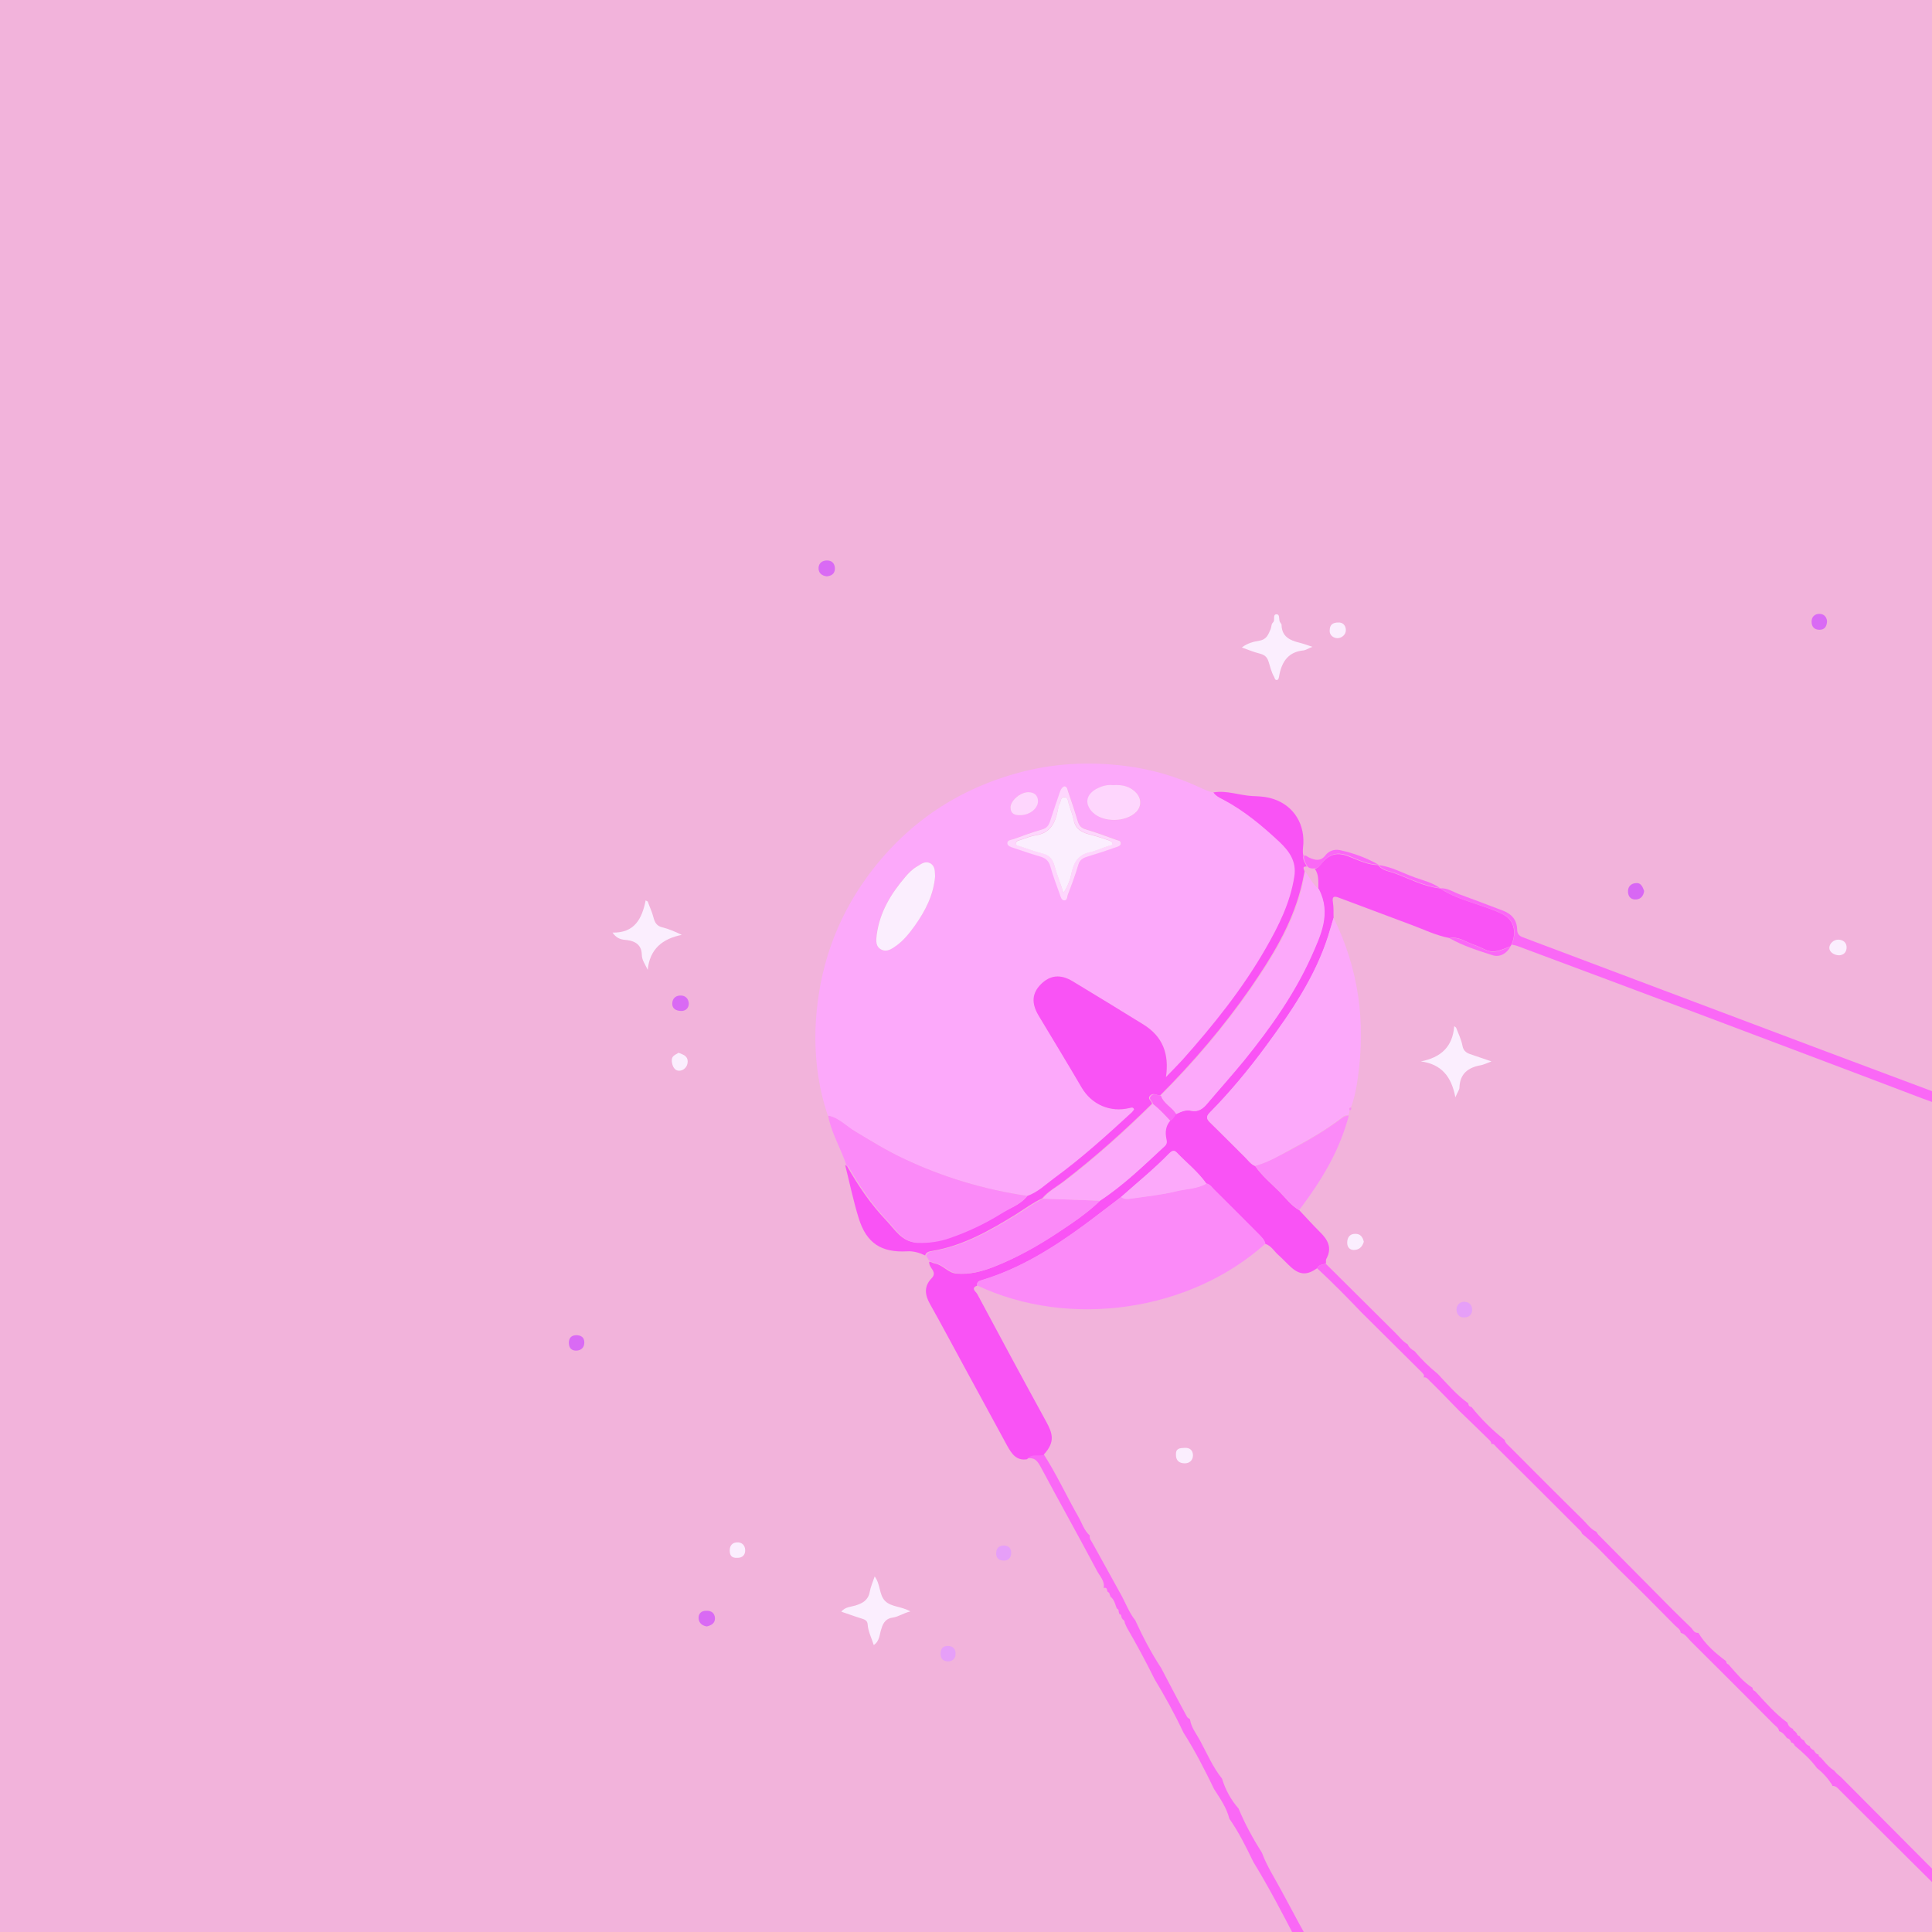 <?xml version="1.0" encoding="utf-8"?>
<!-- Generator: Adobe Illustrator 23.0.5, SVG Export Plug-In . SVG Version: 6.00 Build 0)  -->
<svg version="1.1" id="Food" xmlns="http://www.w3.org/2000/svg" xmlns:xlink="http://www.w3.org/1999/xlink" x="0px" y="0px"
	 viewBox="0 0 850.4 850.4" style="enable-background:new 0 0 850.4 850.4;" xml:space="preserve">
<rect x="0" y="0" width="850.4" height="850.4" fill="#808080" stroke="none"/>
<style type="text/css">
	.st0{fill:#202125;}
	.st1{fill:#F2B3DB;}
	.st2{fill:#FA68F6;}
	.st3{fill:#FCA9FA;}
	.st4{fill:#F953F5;}
	.st5{fill:#FB8AF8;}
	.st6{fill:#FBEEFE;}
	.st7{fill:#D96AF4;}
	.st8{fill:#E69FF8;}
	.st9{fill:#D867F4;}
	.st10{fill:#FED6FD;}
</style>
<path class="st0" d="M2465.8,117.7c3.7,1.2,5.5,4.6,8.2,7c2.6,2.3,4.9,4.9,7.5,7.2c5.3,4.6,9.6,4.7,15.6,0.4
	c9.2,8.5,17.9,17.4,26.5,26.4c-0.8,0.3-1.6,0.4-2.3,0.8c-1.2,0.7-1.5,1.8-0.8,3c0.3,0.5,1,0.9,1.6,0.9c1.5,0,1.8-1.2,1.8-2.4
	c0-0.7,0-1.3,0-2c12.1,12,24.2,23.9,36.3,36c0.8,0.7,1.9,1.6,1,3c0,5.1-3.8,4.5-7,4.8c-5.2-0.2-5.2-0.2-2.9,4.9
	c-0.4,0.3-0.8,0.6-1.2,0.9c-0.4,0.3-0.7,0.6-1.1,0.9c-0.3,0.1-0.6,0.2-0.8,0.4c-1.5-3.7-3.1-7.3-3.2-11.3c0-1-0.3-2.1-1.6-2.2
	c-1.2-0.1-0.8,1.3-1.2,1.8c-4.1,4.9-1.5,8.3,2.6,11.3c0.7,0.5,1.2,1.1,1.2,2c-1.2,0.8-2.5,1.6-3.7,2.4c-1.4-0.2-3-0.8-4,0.9
	c-0.6,1-1.4,1.2-1.8,0.2c-1.4-2.9-3.8-1.7-6-1.9c-1.9-0.2-4.1-0.7-4.1,1.9c0,2.7,2.2,2.9,4.4,2.2c2.2-0.7,3.1,0.5,3.3,2.4
	c-2.1,1.3-4.1,2.8-6.8,1.7c-0.6-0.3-1.8-0.2-1.6,0.3c1.6,5.2-3.6,3.3-5.2,5.1c-3.5,4-4.6,2-4.6-2.1c0.2-1.7,0.6-3.6-1.8-4.1
	c-0.3-1.1-0.5-2.3-1-3.2c-0.7-1.2-1.8-2-3.3-1.7c-0.9,0.2-1.5,0.8-1.5,1.7c-0.2,2.2,1.7,1.4,2.8,1.8c1.1,0.4,2.1,0.9,3.2,1.3
	c0.1,2.8-2.8,2.7-4,4.3c-0.7,0-1.3,0-2,0c-0.3-0.6-0.9-1.2-1.3-0.5c-0.6,1,0.4,1.2,1.2,1.4c0,1,0,1.9,0,2.9
	c-1.1,0.2-2.2,0.5-2.2,1.9c0,0.3,0.6,0.8,0.9,0.8c1.3,0.1,2-0.8,2.4-1.9c1.3,0,3-0.6,3.4,1c0.5,1.7-1.2,2.5-2.5,3.1
	c-3.5,1.6-7.1,3.2-10.7,4.8c-0.8-0.1-1.6-0.2-2.4-0.3l-0.1-0.2c-0.3-0.3-0.6-0.6-0.9-0.9l-0.1,0c0.2-1.7,0.4-3.5,0.7-5.2
	c0.2-1.4-0.5-1.7-1.7-1.4c-1.3-0.2-2.2,0.5-2.8,1.5c-1.8,0.6-4.4-0.9-5.3,1.2c-1.2,2.7,2.7,2.2,3.3,4c0.3,1,0.9,1.7,1.9,2
	c0.3,0.6,1,1.4,0.8,1.7c-0.9,1.9-10.5,6.3-12.7,5.6c-1.4-0.4-3.1-1-3.5,0.5c-1.5,5.4-6.7,5.9-10.3,8.4c-2.5,1.7-4.7,1.8-6.9-1.9
	c-0.1,4.7-1.3,7.7-5.1,8.7c-2.5-0.4-1.9-2.7-2.7-4.2c-0.5-1-0.9-2.5-2.2-2.3c-1.8,0.3-1,2.1-1.2,3.3c-0.6,2.7,3.2,3.3,3,5.9
	c-3.4,3.9-7.2,0.9-11.4,0.3c2.1,3.1,2.5,5.9,0.1,8.1c-2.4,2.2-4.3,5-7.5,6.4c-0.6-1.8-1.9-3.3-1.6-5.5c0.3-2.6-1-4.2-4.2-4.1
	c-7,0.3-11.9,6-18.6,6.9c-0.8,0.1-2.2,2.9-0.9,4.3c1.5,1.6,2.9,0.3,4-1.1c0.7-0.9,0.7-2.7,3-2.3c-1.2,3.5,3.9,4.9,3.3,6.5
	c-2.2,5.7,2.2,3.1,4,3.7c-0.7,5.4-5.6,7.4-8.9,10.7c-0.6-0.5-1.1-1.2-1.8-1.6c-1.6-0.9-3.2-3.2-5-1c-1.3,1.6-4.7,3.1-1.9,6.3
	c0.7,0.8,0.5,2.5,0.8,3.8c-1.6,2.5-4.1,4.1-6.2,6.1c-0.3,0.3-0.6,0.5-0.9,0.8c-4,3.2-8,6.4-11.9,9.7c-2.3,2-5.6,3-6.8,6.2
	c-5.5-10-11.1-20-16.6-30c-0.8-1.5-2.3-2.9-1.9-5c0.8-0.1,1.6-0.1,2.4-0.2c1.5-0.3,2.8-1,3-2.7c0.1-1.4-1-2-2.2-2c-1.9,0-3,1-3.1,3
	c0,0.6-0.1,1.3-0.1,1.9c-3.5-3-4.7-7.4-6.9-11.2c-7.2-12.5-13.3-25.6-21-37.7c7.3-7.8,5.6-12.8,1.4-20.5
	c-14-25.4-27.7-50.9-41.4-76.4c-0.6-1.2-4.1-3.4,0-4.9C2347.7,169.1,2420.3,158.6,2465.8,117.7z M2500,221.6
	c1.9-0.5,4.8,1.3,5.5-1.5c0.6-2.3-2.1-2.8-3.7-3C2497,216.8,2500.6,220.1,2500,221.6c-3.6,0.5-2.2,2.9-1.7,4.8
	c0.4,1.4,1.8,1.5,2.7,0.7c1.8-1.5,0.4-2.8-0.6-4.1C2500.2,222.6,2500.2,222.1,2500,221.6z M2460.2,243.5c0.2,1.3-0.5,3.1,1.1,3.6
	c2,0.6,2.2-1.5,2.7-2.8c0.4-1,0.3-2.7,2-1.9c1.2,0.6,1.2,1.9,0.5,3.1c-0.2,0.4-0.5,0.8-0.8,1.3c-0.5,0.9-0.3,1.8,0.5,2.2
	c1.3,0.6,1.4-0.6,1.9-1.5c2.9-5.5-1.9-9-3.4-13.4c-0.5-1.4-1.8-1.1-3,0.4C2459.5,237.4,2461.3,240.7,2460.2,243.5z M2417,240.7
	c-2.7,0.2-5.1,0.3-5.1,4.2c0.1,3.6,2,5.1,5.1,5.2c3.1,0.1,5.1-2,5.2-4.8C2422.2,242.4,2420.4,240.4,2417,240.7z M2402.9,291
	c2.5-6.1-1-7.4-4.5-9c-1.5-0.7-2.7-1.1-3.3,0.4c-0.8,1.9-3.1,3.2-2.6,5.6c0.3,1.1,1.4,1.5,2.4,0.7
	C2398.1,285.8,2400.7,286.4,2402.9,291z M2497.9,217.4c-0.1-0.3-0.3-1.2-0.8-1.8c-0.4-0.6-1.5-0.6-1.6,0.1c-0.5,2.3-2.5,1.4-3.6,2.1
	c-2.3,1.6-4.5,3.8-4.7,7c-0.1,1,0.1,2.1,1.3,2.4c1.1,0.3,2.2-0.4,2.5-1.2c1-2.8,2.8-4.6,5.6-5.6
	C2497.4,220.1,2497.8,219,2497.9,217.4z M2457.8,246.1c-2.4-1.6-4.2-4.3-5.4-7.4c-0.5-1.2-1.8-2.3-3.2-1.2c-1.4,1-1.5,2.5-0.3,3.8
	c0.7,0.8,2.1,1.3,1.8,2.7c-1.3,5.2,3.7,3,5.5,4.4C2456.8,249,2457.9,248,2457.8,246.1z M2415.1,264.3c-1.1-1.7,0.9-3.6-1.3-4.4
	c-0.5-0.2-1.5,0.1-1.7,0.5c-1.4,2.7,1.2,4.5,1.7,6.8c0.4,1.6,2.1,0.8,3.3-0.1c0.9-0.7,1.9-1.3,2.9-1.7c1.5-0.7,2.1-1.7,1.1-3.1
	c-1-1.4-2.3-2.1-3.8-1C2416.4,261.9,2415.9,263.1,2415.1,264.3z M2518.7,216.7c1.1-0.7,2.1-1.1,2.6-1.8c0.5-0.7-0.1-1.9-0.8-2
	c-3-0.7-3.8-1.7-1.9-4.7c0.7-1.2-1.6-1.7-2.8-0.9c-1.4,1-3.2,2.3-2.6,4.4C2514,214.3,2516.9,214.8,2518.7,216.7z M2383,315.2
	c0-1.2,0.1-1.9,0-2.5c-0.6-2.2-1.2-5.2-4.1-4.5c-2.9,0.7-0.6,2.8-0.1,4.4c0.2,0.6,0,1.3-0.2,1.9c-0.4,2.1,0.2,3.9,2.4,3.9
	C2383.5,318.5,2382.9,316.2,2383,315.2z M2483.3,219c0.2,0,0.4-0.1,0.4-0.1c0.7-2.1,3.3-3.4,2.1-6.4c-1.5-3.8-6-2.5-6.6-2.1
	c-2.8,2,1.5,2,1.7,3.6c0.1,1.1,0.6,2.2,0.9,3.3C2482.1,218,2482.3,218.9,2483.3,219z M2482.6,230.7c-1.4-1.5-2.8-1.3-3.9-0.6
	c-1.4,0.8-3.5,1.2-3.3,3.3c0.2,2.2,2,3.4,3.9,4.1c1.2,0.4,3-0.5,1.9-1.5C2478,233.1,2480.4,231.9,2482.6,230.7z M2397,266.9
	c-0.1-1.5,0.1-3.7-1.8-3.5c-3.3,0.3-1.6,3.8-2.7,5.6c-0.5,0.9,0.1,2.2,1.3,2.1C2396.3,270.9,2396.9,268.9,2397,266.9z M2443.6,232.2
	c-0.6-2.1-1.9-3.7-4.2-4.1c-1.1-0.2-2.1,0.7-1.7,1.7c0.7,1.7,1.3,3.9,3.5,4.3C2442.2,234.4,2443.3,233.7,2443.6,232.2z
	 M2534.2,195.4c0.4,1.3,1.2,2.7,2.8,2.9c2,0.3,2.5-1.4,2.7-2.9c0.2-1.9-1-2.8-2.7-2.7C2535.5,192.8,2534.5,193.6,2534.2,195.4z
	 M2377.1,301c-1.4,0-2.5,0.4-2.4,1.5c0.2,2.2,1.9,2.9,3.8,3c1.2,0.1,3.2,0.4,3.1-1.3C2381.4,301.7,2377.8,303,2377.1,301z
	 M2532,179.1c-0.1-1.3-0.5-2.3-2-2.1c-1.5,0.2-2.8,0.9-2.8,2.7c0,1.4,1.1,1.8,2.4,1.8C2531.1,181.5,2532,180.7,2532,179.1z
	 M2390.8,309c1.3-0.1,3.1,0.8,2.9-1c-0.2-1.7-2-2.5-3.6-2.9c-1.5-0.4-2,0.8-2.1,2.1C2388,309.4,2389.5,309.2,2390.8,309z
	 M2373.5,255.5c1.2-0.2,2.2-0.7,2.1-2.1c-0.2-1.4-1.2-2.3-2.6-2.5c-1.3-0.2-2.4,0.4-2.4,1.8C2370.6,254.3,2371.9,255.1,2373.5,255.5
	z M2528.6,208.5c-0.3-1.1-1.2-1.7-2.5-1.7c-1.5,0-2.7,0.6-2.7,2.2c0,1.3,1.1,1.6,2.1,1.5C2526.9,210.5,2528.2,210.4,2528.6,208.5z
	 M2391.5,301.4c1.6-0.1,2.2-1.2,2.3-2.6c0.1-1.2-0.1-2.5-1.5-2.6c-1.6-0.2-2.1,1.2-2.3,2.6C2389.9,299.9,2390,301,2391.5,301.4z
	 M2491.9,206.6c-0.3-1.7-1.5-1.9-2.9-1.9c-1.1,0.1-2,0.7-1.7,1.9c0.3,1.4,1.2,2.5,2.7,2.4C2491.4,209,2491.9,207.9,2491.9,206.6z
	 M2494.5,188c-0.4-1.2-0.9-2.2-2.3-2.2c-1.5-0.1-2.1,0.9-2.1,2.2c0,1.3,0.4,2.4,2,2C2493.1,189.6,2494.5,189.7,2494.5,188z
	 M2458.2,210.4c2,1.9,3.2,3.6,5.5,2.9c0.7-0.2,1-0.9,0.6-1.6C2463,209.6,2461.1,209.4,2458.2,210.4z M2523.7,188.7
	c-0.7-1.4-2.2-1.4-3.6-1.7c-0.9-0.2-1.9,0.2-1.8,1.1c0.2,1.8,1.8,2.1,3.2,2.4C2522.7,190.7,2523.6,190.3,2523.7,188.7z
	 M2496.6,165.7c0.2-0.9-0.3-1.6-1.2-1.7c-1.4-0.2-2.6,0.2-3,1.7c-0.3,1.2,0.5,1.8,1.6,1.8C2495.3,167.5,2496.2,166.9,2496.6,165.7z
	 M2552.9,197.6c-0.2-1.4-1.1-1.9-2.4-1.7c-1,0.1-1.9,0.6-1.8,1.8c0.1,1.4,1.2,1.8,2.4,1.8C2552.2,199.4,2552.9,198.8,2552.9,197.6z
	 M2493.4,200.2c-0.4-1.2-1.2-2.1-2.5-2c-1.1,0.1-2,0.8-2.1,1.8c-0.3,1.9,1.4,1.4,2.4,1.5C2492.1,201.6,2493.2,201.6,2493.4,200.2z
	 M2454.9,215.8c-1.4,0.3-2,1.2-1.7,2.5c0.2,1,0.8,1.9,2,1.8c1.4-0.2,1.9-1.3,1.8-2.6C2456.8,216.3,2456.1,215.8,2454.9,215.8z
	 M2457.7,231.6c0.2-1.2-0.5-1.8-1.7-1.9c-1.3-0.1-2.3,0.5-2.6,1.8c-0.2,1.2,0.5,1.9,1.7,1.9C2456.4,233.6,2457.3,232.9,2457.7,231.6
	z M2470.7,231.5c0-1.4-0.9-1.8-2-1.8c-1.3,0-2.4,0.3-2.3,1.9c0.1,1.1,0.9,1.8,1.9,1.9C2469.8,233.5,2470.5,232.7,2470.7,231.5z
	 M2441.1,223.5c1.2-0.1,2.3-0.4,2.3-1.9c0-1.2-0.9-1.7-1.9-1.7c-1.1,0-1.9,0.6-2.1,1.7C2439.2,222.8,2439.9,223.4,2441.1,223.5z
	 M2363.7,268.7c-1.2,0.2-2.2,0.7-2.1,2.2c0.1,1.1,1,1.6,2.1,1.5c1.3-0.1,2.2-0.9,2.1-2.2C2365.8,269,2364.8,268.7,2363.7,268.7z
	 M2429.9,245.5c-0.1-1.2-0.8-1.7-2-1.7c-1.2,0.1-1.8,0.8-1.8,1.9c0,1.2,0.8,1.7,2,1.7C2429.3,247.4,2429.9,246.7,2429.9,245.5z"/>
<g>
	<g id="background">
		<rect y="0" class="st1" width="850.5" height="850.4"/>
	</g>
	<g>
		<path class="st2" d="M810.3,782.2c12.8,12.8,25.5,25.7,38.3,38.5c5,5,9.9,10,15,14.9c0.9,0.9,1.5,2.7,3.4,1.9c0,2.4,0,4.9,0,7.3
			c-8.9-8.8-17.8-17.5-26.7-26.4c-10.1-10-20.1-20.1-30.2-30.1c-1-1-1.9-2.3-3.6-2.2c0.1-0.2,0-0.4-0.1-0.5c-1.8-2.8-4-5.3-6.6-7.3
			l0,0c-2.8-3.8-6.2-6.9-9.8-9.9c-0.3-0.7-0.7-1.3-1.5-1.4l-0.1-0.1c-0.3-0.9-0.8-1.6-1.8-1.8c-1-1.3-1.9-2.6-3.5-3.1
			c-0.2-1.5-1.5-2.2-2.4-3.1c-12.1-12.2-24.3-24.4-36.5-36.5c-1.3-1.3-2.3-3.1-4.4-3.7c-0.2-1.6-1.6-2.3-2.6-3.3
			c-7.5-7.6-15-15.2-22.6-22.6c-6.1-5.9-11.6-12.3-18.2-17.7c-0.2-0.4-0.4-0.9-0.7-1.2c-12.3-12.3-24.6-24.6-37-36.9
			c-0.6-0.6-1.1-1.7-2.3-1.4c0.1-0.8-0.4-1.3-0.9-1.8c-4.4-4.3-8.8-8.6-13.2-12.8c-4.3-4.4-8.6-8.9-13-13.2
			c-0.7-0.7-1.4-1.8-2.7-1.5c0.6-1-0.2-1.6-0.7-2.2c-8.8-8.8-17.7-17.5-26.5-26.3l-0.2-0.2c-6.3-6.6-12.7-13.1-19.4-19.3
			c0.7-1.8,2.4-1.6,3.8-2c10.2,10.2,20.5,20.3,30.7,30.5c1.7,1.7,3.2,3.7,5.3,4.9c0.6,1.4,1.7,2.3,3,3c3.1,3.7,6.5,7,10.2,10
			c4.3,4.5,8.3,9.3,13.5,13c0,0.9,0.5,1.5,1.4,1.6c4.3,5.4,9.2,10.2,14.6,14.5c0.2,1.2,1.1,1.9,1.8,2.6
			c10.8,10.8,21.5,21.6,32.4,32.3c2,1.9,3.5,4.3,6.1,5.5c0.3,0.4,0.6,0.9,0.9,1.3c0.3,0.3,0.6,0.6,1,1c10.6,10.7,21.1,21.3,31.7,32
			c2.7,2.7,5.5,5.4,8.3,8.1c0.8,1,1.4,2.3,3,2.1l0.1,0.1c3.1,5.1,7.5,8.9,12.2,12.4l0,0c0,0.8,0.4,1.2,1.1,1.5
			c0.2,0.2,0.4,0.4,0.5,0.6c3.1,3.5,6,7.1,10,9.6l0,0c0,0.8,0.4,1.2,1.1,1.5c0.2,0.2,0.4,0.4,0.5,0.5c4.3,4.7,8.5,9.5,13.7,13.3
			c0,0,0.1,0.1,0.1,0.1c0.3,1.4,1.2,2.2,2.4,2.7c0,0,0-0.1,0-0.1c0,0.6,0.3,0.9,0.8,1.1c0.3,0.3,0.6,0.7,0.9,1
			c0.1,0.7,0.6,1.1,1.3,1.2c0.3,1,1.1,1.5,1.9,1.9c0.5,1.1,1.2,2.1,2.4,2.4c0.3,1,1,1.5,1.9,1.9c0.5,0.9,1,1.7,2.1,1.9
			c0,0-0.1-0.2-0.1-0.2c0,0.8,0.4,1.2,1,1.5c0.4,0.4,0.8,0.9,1.2,1.3c1.4,1.7,2.9,3.3,4.8,4.5C808.3,780.6,809.3,781.4,810.3,782.2z
			"/>
		<path class="st2" d="M541.1,800.5c-1.2-4.9-4.1-8.9-6.7-13c-4.1-8.5-8.4-16.9-13.5-24.9c-3.8-8.1-8.1-15.9-12.7-23.5
			c-3.8-7.7-7.9-15.3-12.2-22.7c-0.2-0.4-0.4-0.8-0.6-1.3c0-0.2-0.1-0.4-0.3-0.6c0.1-0.8-0.4-1.4-1-1.8c-0.2-0.3-0.4-0.7-0.5-1
			c0-0.7-0.3-1.1-0.9-1.3c-0.1-0.3-0.2-0.6-0.3-1c0.1-0.6-0.2-1.1-0.8-1.4c-0.1-0.3-0.3-0.7-0.4-1c-0.5-1.6-1-3.1-2.4-4.2
			c-0.2-0.6-0.4-1.1-0.6-1.7c-0.2-0.2-0.5-0.3-0.7-0.5c-0.3-0.9-0.2-2.1-1.8-1.6l0.1,0c0.6-3.1-1.7-5.2-2.9-7.5
			c-8.1-15.3-16.6-30.4-24.7-45.6c-1.4-2.6-2.7-4.6-6-3.9c1.9-2.7,4.8-1.3,7.2-1.9c5.7,8.9,10.1,18.5,15.3,27.6c1.6,2.8,2.5,6,5,8.2
			l0,0c-0.3,1.5,0.8,2.5,1.4,3.7c4,7.3,8.1,14.6,12.1,21.9c2.2,3.9,3.7,8.2,6.5,11.7c3.3,7.2,7,14.3,11.4,21
			c3.8,7.2,7.5,14.4,11.4,21.5c0.3,0.5,0.9,0.7,1.3,1.1c0.5,3.6,2.8,6.3,4.4,9.3c3.1,5.7,5.6,11.7,9.7,16.8
			c1.5,4.9,3.9,9.3,7.3,13.2c2.8,6.8,6.4,13.3,10.3,19.5c2.2,6,5.8,11.4,8.8,17.1c5.1,9.3,9.8,18.7,15.4,27.7c2.4,5,5,9.8,8,14.4
			l0,0c0,0.5,0.1,0.9,0.1,1.4c-1.7,0-3.4,0-5.1,0c-1.3-3.1-2.6-6.3-5-8.9c-1.2-3.2-3-6.1-4.7-9c-0.5-1.7-1.2-3.3-2.5-4.5
			c-6-11.6-12-23.1-18.8-34.2C548.5,813,545.3,806.5,541.1,800.5z"/>
		<path class="st2" d="M867,491.8c-7.4-3.9-15.5-6.2-23.2-9.2c-32.5-12.4-65.1-24.6-97.6-36.9c-26.1-9.8-52.2-19.6-78.3-29.3
			c-0.8-0.3-1.6-0.4-2.5-0.6c2.4-5.8,1.1-11-4.1-13.5c-4-2-8.4-3.3-12.7-4.8c-5.1-1.7-10.2-3.4-14.6-6.5c3.1-0.2,5.6,1.6,8.3,2.6
			c6.5,2.4,12.9,4.8,19.4,7.3c3.7,1.4,6,4.1,6.1,8.2c0,1.9,0.9,2.9,2.6,3.5c20.5,7.7,41.1,15.5,61.6,23.2
			c23.4,8.8,46.7,17.6,70.1,26.4c20.2,7.6,40.4,15.1,60.6,22.7c1.4,0.5,2.7,1.8,4.4,1.2C867,487.9,867,489.9,867,491.8z"/>
		<path class="st3" d="M364.4,491.1c-4.5-13.4-6.1-27.2-5.3-41.3c1.4-23.3,8.7-44.7,22.5-63.7c16.5-22.7,38.3-37.9,65.4-45.6
			c15.8-4.5,31.9-5.4,48-3.4c11.5,1.4,22.6,4.6,33.1,9.5c2,0.9,3.9,1.9,6.1,2.2c1.1,1.6,2.8,2.3,4.4,3.2
			c9.2,4.9,17.2,11.5,24.7,18.6c4.3,4.1,7.6,8.5,6.5,15.3c-1.8,11.6-6.9,21.7-12.6,31.6c-10.3,17.8-23,33.7-36.6,49
			c-2.3,2.6-4.8,5.1-7.3,7.6c1.5-10.2-1.4-17.9-10-23.2c-10.4-6.3-20.7-12.7-31.1-19c-5.4-3.2-10-2.7-13.9,1.3c-4,4-4.3,8.4-1,13.9
			c6.3,10.5,12.7,21,18.9,31.6c4.4,7.5,12.6,11.1,21.1,9c0.6-0.2,1.4-0.6,2,0.6c-0.3,0.4-0.6,0.9-1,1.3c-11,10.1-22.1,20.1-34.2,29
			c-3.8,2.8-7.2,6.2-11.8,7.8c-19.1-2.8-37.4-8.3-54.8-16.5c-7.3-3.5-14.2-7.8-21.2-11.9C372.3,495.7,369.1,492,364.4,491.1z
			 M411.6,385.7c-0.2-2,0.2-4.4-2.2-5.7c-2.3-1.3-3.9,0.3-5.7,1.3c-2.1,1.2-3.9,2.9-5.4,4.8c-6.3,7.4-11.2,15.6-12.5,25.4
			c-0.3,2.4-0.5,5.1,2.1,6.5c2.5,1.3,4.6-0.4,6.6-1.8c3.4-2.3,5.8-5.5,8.1-8.8C407.4,401,411,394,411.6,385.7z M489.9,345.6
			c-2.6-0.3-5.2,0.4-7.5,1.8c-4.4,2.6-4.8,6.7-1.3,10.2c4.6,4.6,14.5,4.5,19.1-0.2c2.3-2.3,2.4-5.7,0.2-8.2
			C497.6,346.1,494,345.3,489.9,345.6z M468.5,346.1c-1,0.4-1.5,1.2-1.8,2.2c-1.5,4.4-3,8.7-4.4,13.1c-0.6,1.9-1.4,3.1-3.5,3.6
			c-4.2,1.2-8.3,2.7-12.4,4.2c-1.1,0.4-2.9,0.4-2.9,1.8c0,1.4,1.8,1.8,3,2.2c3.8,1.3,7.6,2.6,11.4,3.7c2.3,0.7,3.7,1.9,4.5,4.3
			c1.3,4.2,2.8,8.3,4.2,12.4c0.4,1.1,0.6,2.7,2.1,2.6c1.3-0.1,1.1-1.7,1.5-2.7c1.6-4.3,3.2-8.6,4.6-13.1c0.6-2.1,1.9-2.9,3.8-3.4
			c4.3-1.3,8.6-2.7,12.8-4.2c0.9-0.3,2.1-0.6,2-1.8c0-1-1.2-1.1-1.9-1.4c-4.5-1.6-8.9-3.3-13.4-4.6c-2.1-0.6-3-1.7-3.6-3.6
			c-1.4-4.4-2.8-8.8-4.3-13.2C469.8,347.4,469.8,346.2,468.5,346.1z M449.1,358.8c4,0,7.7-3,7.7-6.2c-0.1-2.7-1.7-3.9-4.3-3.9
			c-3.6,0-8,3.9-7.8,6.9C445,358.3,446.8,358.9,449.1,358.8z"/>
		<path class="st4" d="M633.9,391c4.4,3.1,9.6,4.8,14.6,6.5c4.3,1.5,8.7,2.8,12.7,4.8c5.2,2.5,6.5,7.8,4.1,13.5
			c-0.1,0.2-0.3,0.5-0.4,0.7c-3.5,1.2-6.8,3.4-10.9,1.6c-1.9-0.9-3.9-1.8-5.9-2.5c-3.3-1.2-6.2-3.5-10-2.7c-6-1.1-11.4-3.8-17.1-5.9
			c-10.5-3.9-21-7.9-31.5-11.8c-2-0.8-3.3-0.9-2.8,2c0.4,2.2,0.2,4.6,0.3,6.9c-0.8,2.7-1.6,5.3-2.4,8c-5.8,18.1-16.3,33.5-27.5,48.6
			c-7.6,10.3-15.8,20.1-24.7,29.2c-1.6,1.7-1.3,2.7,0.2,4.2c5.1,5,10.2,10.1,15.3,15.2c1.5,1.4,2.6,3.2,4.6,4c3,4.3,7,7.6,10.7,11.3
			c2.8,2.8,5.1,6.1,8.7,8.1c3,3.2,5.9,6.4,9,9.5c3.5,3.4,5.6,7,2.9,11.9c-0.3,0.6-0.1,1.4-0.2,2.1c-1.4,0.5-3.1,0.3-3.8,2
			c-4.4,3.1-7.5,3.1-11.4-0.3c-1.9-1.7-3.6-3.6-5.5-5.3c-2-1.7-3.3-4.3-6-5.1c-0.4-1.8-1.6-2.9-2.8-4.1c-6.7-6.7-13.3-13.3-20-20
			c-0.9-0.9-1.7-2.1-3.1-2.4c-3.7-5.2-8.7-9.1-13-13.7c-1.3-1.4-2.4-0.5-3.4,0.5c-6.6,6.8-14,12.7-21.1,19.1
			c-5.4,4.1-10.8,8.2-16.2,12.3c-13.9,10.2-28.5,19.3-45.1,24.3c-1.3,0.4-2.3,0.8-2.1,2.4c-3,1.1-0.5,2.7,0,3.6
			c10,18.7,20,37.3,30.2,55.9c3.1,5.6,4.3,9.3-1,15c-2.4,0.7-5.4-0.7-7.2,1.9c-4.7,0.8-6.8-2.4-8.7-5.8
			c-6.2-11.4-12.4-22.8-18.6-34.2c-5.2-9.5-10.2-19-15.5-28.4c-2.3-4.1-2.6-7.8,0.8-11.3c1.1-1.1,1.2-2.3,0.4-3.6
			c-0.7-1.1-1.6-2.2-1.5-3.6c1,0,1.8,0.7,2.7,0.8c3.5,0.7,5.7,4.2,9.4,4.4c5.8,0.5,11.3-1,16.6-3.1c9.6-3.8,18.6-8.9,27.2-14.5
			c6.7-4.4,13.4-8.8,19.1-14.4c10.5-6.9,19.4-15.6,28.5-24.1c1.1-1,0.9-2,0.7-3.3c-0.6-2.8-0.3-5.6,1.7-7.9c1.3-0.6,1.8-1.9,2.6-2.9
			c2.1-1,4.2-2.1,6.6-1.5c3.2,0.7,5.2-0.9,7.2-3.2c5.4-6.4,11-12.6,16.3-19.1c11.4-14.1,21.9-28.9,29.4-45.5
			c4.2-9.4,8.9-19.1,3.3-29.8c-0.1-3,0.4-6.2-1.6-8.9c1.3-0.2,2-1.2,2.8-2.1c3.8-4.6,7.2-5.4,12.7-3.1c4,1.6,7.9,3.5,12.4,3.6
			c0,0,0.2,0.1,0.1,0.1c1.9,2.5,5,2.6,7.5,3.6c6.4,2.4,12.5,5.7,19.4,6.5L633.9,391z"/>
		<path class="st4" d="M452.2,526.4c4.6-1.6,8-5,11.8-7.8c12.1-8.8,23.2-18.9,34.2-29c0.4-0.4,0.7-0.9,1-1.3c-0.5-1.2-1.3-0.7-2-0.6
			c-8.5,2.1-16.7-1.5-21.1-9c-6.2-10.6-12.6-21.1-18.9-31.6c-3.3-5.5-3-9.9,1-13.9c4-4,8.6-4.5,13.9-1.3c10.4,6.3,20.8,12.6,31.1,19
			c8.6,5.3,11.5,13,10,23.2c2.4-2.5,4.9-5,7.3-7.6c13.6-15.3,26.4-31.2,36.6-49c5.7-9.9,10.8-20.1,12.6-31.6
			c1.1-6.7-2.2-11.2-6.5-15.3c-7.6-7.1-15.5-13.7-24.7-18.6c-1.6-0.8-3.3-1.6-4.4-3.2c5.9-1,11.4,1.3,17.2,1.6
			c2.5,0.1,5.1,0.2,7.5,0.8c9.5,2.3,15.3,10.2,14.9,20c-0.1,1.8-0.5,3.6,0,5.4c-0.4,1.9,0.8,3.3,1.5,4.8c-2.4-0.1-1.1,1.3-1,2.2
			c-0.5,2.6-1,5.2-1.7,7.8c-4.2,16.1-12.8,30-22.1,43.5c-11.8,17-25.2,32.7-39.8,47.3c-1.5-0.1-3-1.4-4.4,0.1
			c-1.3,1.5,0.8,2.3,0.9,3.5c-12.3,12.1-25.1,23.6-38.8,34.1c-3.2,2.5-6.9,4.4-9.6,7.6c-4.1,1.9-7.7,4.6-11.5,7
			c-11.5,7.1-23.2,13.8-36.8,16.1c-1.3,0.2-2.7,0.4-3.2,2c-2.5-1.2-5.2-2-8-1.8c-11.3,0.6-17.8-3.6-21.2-14.5
			c-2.4-7.7-4-15.6-6-23.5c0.3,0.2,0.7,0.3,0.9,0.6c4.9,8.6,10.4,16.7,17.2,23.8c3.8,4,6.9,9.5,13.4,9.7c4.7,0.2,9.4-0.5,13.9-2.1
			c7.9-2.7,15.5-6.3,22.6-10.7C444.5,531.8,449.1,530.3,452.2,526.4z"/>
		<path class="st5" d="M452.2,526.4c-3,3.9-7.7,5.4-11.6,7.9c-7.1,4.4-14.7,8-22.6,10.7c-4.5,1.6-9.2,2.2-13.9,2.1
			c-6.5-0.2-9.6-5.7-13.4-9.7c-6.8-7.1-12.3-15.3-17.2-23.8c-0.2-0.3-0.6-0.4-0.9-0.6c-2.3-7-6.1-13.3-7.8-20.5
			c-0.1-0.5-0.2-0.9-0.2-1.4c4.7,0.9,7.9,4.6,11.8,6.9c7,4.2,13.9,8.5,21.2,11.9C414.8,518.1,433.1,523.6,452.2,526.4z"/>
		<path class="st5" d="M407.7,552.7c0.5-1.6,1.9-1.8,3.2-2c13.6-2.3,25.2-9,36.8-16.1c3.8-2.3,7.4-5.1,11.5-7
			c8.4,0.3,16.7,0.6,25.1,0.9c-5.8,5.6-12.5,10-19.1,14.4c-8.6,5.7-17.6,10.7-27.2,14.5c-5.3,2.1-10.8,3.6-16.6,3.1
			c-3.7-0.3-5.9-3.7-9.4-4.4c-0.9-0.2-1.7-0.8-2.7-0.8c-0.2-0.2-0.3-0.4-0.3-0.7c-0.2-0.2-0.4-0.5-0.6-0.7
			C408.1,553.5,407.9,553.1,407.7,552.7z"/>
		<path class="st6" d="M269.6,410.5c9.8,0.2,13-6.2,14.6-14.2c0.3,0.2,0.6,0.4,0.9,0.5c0.8,2.3,1.9,4.5,2.5,6.9
			c0.6,2.3,1.4,3.9,4,4.5c2.8,0.7,5.4,1.8,8.5,3.3c-8.5,1.7-14.1,6.2-15,15.4c-1.1-2.5-2.6-4.2-2.6-6.8c-0.1-3.9-2.6-5.8-6.4-6.3
			C273.9,413.6,271.7,413.5,269.6,410.5z"/>
		<path class="st6" d="M384.6,724.1c-1-3.2-2.5-6-2.7-9.2c-0.1-1.4-1.1-2-2.4-2.4c-3-0.9-5.9-2-9.2-3.1c1.7-2.1,4.2-2.1,6.2-2.7
			c3.2-1,5.6-2.3,6.3-5.9c0.4-2.2,1.3-4.3,2.2-6.9c2.6,3.4,1.9,8.1,4.6,10.8c2.7,2.7,7.2,2.3,11.1,4.6c-3,0.7-5.1,2.3-7.7,2.7
			c-2.7,0.3-4.2,2-5,4.8C387.1,719.2,387.3,722.3,384.6,724.1z"/>
		<path class="st6" d="M577.7,284.7c-2,0.8-3,1.5-4,1.6c-6.4,0.6-9.3,4.7-10.5,10.4c-0.1,0.4-0.1,0.7-0.2,1.1
			c-0.2,0.7-0.2,1.6-1.2,1.5c-0.7-0.1-0.7-0.9-1-1.4c-1.2-2.1-1.7-4.4-2.4-6.6c-0.8-2.5-2-3.1-4.2-3.7c-2.4-0.6-4.8-1.6-7.6-2.6
			c2.6-2,5.4-2.6,7.8-3c3.3-0.6,3.9-2.9,4.9-5.1c0.4-1,0.2-2.2,1.1-3c1-1-0.4-3.6,1.6-3.5c1.6,0.1,0.6,2.6,1.6,3.7
			c0.2,0.3,0.5,0.6,0.5,1c0.1,5.1,3.7,6.8,7.9,7.8C573.6,283.3,575.2,283.9,577.7,284.7z"/>
		<path class="st2" d="M575.5,381.4c-0.8-1.5-1.9-2.9-1.5-4.8c1-0.2,1.5,0.6,2.3,0.9c2.5,1.1,4.9,1.8,7-0.9c1.6-2.1,4-2.9,6.5-2.4
			c6,1.3,11.7,3.4,17,6.4c-4.5-0.1-8.4-1.9-12.4-3.6c-5.5-2.3-8.9-1.5-12.7,3.1c-0.8,1-1.5,1.9-2.8,2.1
			C577.6,382.4,576.4,382.3,575.5,381.4z"/>
		<path class="st2" d="M633.8,390.9c-6.9-0.9-13.1-4.1-19.4-6.5c-2.5-1-5.6-1.1-7.5-3.6c5.7,0.7,10.7,3.6,16.1,5.5
			C626.6,387.6,630.6,388.5,633.8,390.9z"/>
		<path class="st7" d="M363.9,253.7c-2.3-0.3-3.7-1.6-3.6-3.8c0.1-2,1.6-3.2,3.7-3.2c2.3,0,3.5,1.4,3.5,3.7
			C367.4,252.7,365.8,253.5,363.9,253.7z"/>
		<path class="st7" d="M300.1,445c-2.7,0-4.2-1.1-4.2-3.2c0-2.3,1.6-3.7,3.8-3.6c2,0,3.4,1.4,3.5,3.6
			C303.1,444,301.6,444.9,300.1,445z"/>
		<path class="st8" d="M414,727.8c0.1-2.2,1.1-3.4,3.4-3.3c2.3,0.1,3.3,1.6,3.2,3.6c0,1.9-1.4,3.2-3.3,3.2
			C415.3,731.3,413.9,730.1,414,727.8z"/>
		<path class="st6" d="M298.7,463.4c2,0.8,4,1.4,4,3.8c0,2.5-1.9,4.1-3.8,4.1c-2,0-3-2-3.2-4.2C295.5,464.6,297.4,464.3,298.7,463.4
			z"/>
		<path class="st9" d="M723.7,392.2c-0.3,2.1-1.4,3.5-3.4,3.7c-2.1,0.2-3.5-0.9-3.7-3.1c-0.2-2.5,1.3-4,3.6-4.1
			C722.3,388.5,723.1,390.5,723.7,392.2z"/>
		<path class="st8" d="M302,860.7c0,1-1,2.3-3,2.4c-2.2,0.1-3.4-1.2-3.5-3.3c-0.1-2.1,1.1-3.6,3.2-3.6
			C300.7,856.3,302,857.6,302,860.7z"/>
		<path class="st7" d="M804.2,273.4c-0.1,2.4-1.1,3.8-3.3,3.8c-2.4,0-3.5-1.4-3.5-3.6c0-2.1,1.4-3.4,3.4-3.4
			C802.9,270.2,804,271.6,804.2,273.4z"/>
		<path class="st7" d="M311.1,715.9c-1.9-0.3-3.4-1.4-3.6-3.4c-0.2-2.1,1.1-3.5,3.3-3.5c2.2-0.1,3.8,0.9,3.9,3.3
			C314.7,714.6,313.1,715.4,311.1,715.9z"/>
		<path class="st7" d="M253.6,587.7c2.2,0,3.6,1,3.6,3.2c0,2.1-1.2,3.4-3.3,3.6c-2.2,0.1-3.4-1-3.5-3.2
			C250.3,589,251.4,587.8,253.6,587.7z"/>
		<path class="st8" d="M438.5,683.3c0.2-2.3,1.7-3.1,3.7-3c2,0.1,3,1.6,2.9,3.4c-0.1,2-1.3,3.4-3.6,3.2
			C439.4,686.8,438.3,685.5,438.5,683.3z"/>
		<path class="st6" d="M809.5,420.5c-2.5-0.1-4.3-1.6-4.3-3.3c0-1.9,2-3.7,4.1-3.6c1.9,0.1,3.7,1.2,3.5,3.8
			C812.6,419.4,811.3,420.4,809.5,420.5z"/>
		<path class="st6" d="M589.1,274c1.9-0.1,3.2,1.2,3.3,3.2c0.1,2.3-2,3.7-3.7,3.7c-1.5,0-3.7-1.1-3.4-3.7
			C585.4,275.1,586.5,274,589.1,274z"/>
		<path class="st6" d="M324.4,685.7c-2.2,0.1-3.2-0.9-3.2-3.2c0-2.3,1.2-3.5,3.2-3.6c2.1-0.1,3.5,1.2,3.6,3.3
			C328.1,684.3,326.9,685.8,324.4,685.7z"/>
		<path class="st4" d="M408.3,553.9c0.2,0.2,0.4,0.5,0.6,0.7C408.6,554.4,408.5,554.1,408.3,553.9z"/>
		<path class="st3" d="M552.5,513.2c-2-0.8-3.2-2.6-4.6-4c-5.1-5-10.1-10.2-15.3-15.2c-1.5-1.5-1.8-2.5-0.2-4.2
			c9-9.1,17.1-18.9,24.7-29.2c11.1-15.1,21.7-30.5,27.5-48.6c0.8-2.6,1.6-5.3,2.4-8c11,22.3,14.2,45.7,10.7,70.2
			c-0.6,4.4-1.4,8.9-3,13.1c-0.8,0.2-1.2,0.5-0.6,1.3c-0.2,0.7-0.3,1.5-0.5,2.2c-1,0-1.9,0.2-2.7,0.9c-7.1,5.5-14.8,10-22.7,14.1
			C563.2,508.7,558.2,511.8,552.5,513.2z"/>
		<path class="st5" d="M552.5,513.2c5.7-1.5,10.6-4.5,15.8-7.2c7.9-4.2,15.6-8.7,22.7-14.1c0.8-0.6,1.7-0.8,2.7-0.9
			c-3.4,13-9.6,24.5-17.3,35.4c-1.5,2.1-3,4.1-4.5,6.2c-3.6-2-5.9-5.3-8.7-8.1C559.6,520.9,555.5,517.6,552.5,513.2z"/>
		<path class="st6" d="M656.5,467.2c-2.4,0.9-3.6,1.5-4.8,1.7c-5.6,1-9.1,3.8-9.3,9.8c0,1-0.8,1.9-1.8,4.3
			c-1.7-9.1-6.1-14.6-15.2-15.8c8.7-1.7,14-6.3,14.7-15.5c0.3,0.2,0.6,0.4,0.8,0.6c1,2.6,2.3,5.2,2.8,7.9c0.5,2.9,2.4,3.5,4.6,4.2
			C650.8,465.2,653.2,466.1,656.5,467.2z"/>
		<path class="st2" d="M638.1,413c3.8-0.8,6.8,1.5,10,2.7c2,0.7,4,1.6,5.9,2.5c4.1,1.9,7.4-0.4,10.9-1.6c-1.7,3.2-4.8,4.8-7.8,3.9
			C650.6,418.4,644.1,416.4,638.1,413z"/>
		<path class="st8" d="M648,576.6c-0.1,2.2-1.4,3.2-3.5,3.3c-2.2,0.1-3.4-1.6-3.4-3.5c0-1.9,1.5-3.5,3.5-3.4
			C646.7,573.1,648,574.4,648,576.6z"/>
		<path class="st6" d="M600.3,546.6c-0.7,2.3-2.1,3.6-4.5,3.6c-2.1-0.1-2.9-1.7-2.8-3.5c0.1-2.3,1.4-3.7,3.7-3.6
			C598.9,543.1,599.9,544.7,600.3,546.6z"/>
		<path class="st5" d="M594.2,488.8c-0.6-0.8-0.2-1.2,0.6-1.3C594.9,488,594.7,488.5,594.2,488.8z"/>
		<path class="st6" d="M411.6,385.7c-0.7,8.3-4.3,15.2-8.9,21.7c-2.3,3.2-4.8,6.4-8.1,8.8c-2,1.4-4.1,3-6.6,1.8
			c-2.7-1.3-2.4-4.1-2.1-6.5c1.3-9.9,6.2-18,12.5-25.4c1.6-1.9,3.3-3.6,5.4-4.8c1.7-1,3.4-2.5,5.7-1.3
			C411.8,381.4,411.4,383.7,411.6,385.7z"/>
		<path class="st10" d="M489.9,345.6c4.1-0.3,7.7,0.5,10.4,3.6c2.2,2.5,2.1,5.9-0.2,8.2c-4.6,4.6-14.5,4.7-19.1,0.2
			c-3.6-3.6-3.1-7.6,1.3-10.2C484.8,346,487.3,345.3,489.9,345.6z"/>
		<path class="st10" d="M468.5,346.1c1.3,0.2,1.3,1.3,1.6,2.2c1.5,4.4,3,8.8,4.3,13.2c0.6,1.9,1.5,3,3.6,3.6c4.5,1.3,8.9,3,13.4,4.6
			c0.8,0.3,1.9,0.3,1.9,1.4c0.1,1.2-1.1,1.5-2,1.8c-4.2,1.5-8.5,2.9-12.8,4.2c-1.9,0.6-3.2,1.4-3.8,3.4c-1.3,4.4-2.9,8.7-4.6,13.1
			c-0.4,0.9-0.2,2.6-1.5,2.7c-1.4,0.1-1.7-1.5-2.1-2.6c-1.5-4.1-3-8.2-4.2-12.4c-0.7-2.4-2.1-3.6-4.5-4.3c-3.8-1.1-7.6-2.4-11.4-3.7
			c-1.2-0.4-3-0.8-3-2.2c0-1.4,1.8-1.4,2.9-1.8c4.1-1.5,8.2-3,12.4-4.2c2.1-0.6,2.9-1.8,3.5-3.6c1.4-4.4,2.9-8.7,4.4-13.1
			C467,347.3,467.5,346.5,468.5,346.1z M468.1,393c2.1-3.2,3.1-6.3,3.7-9.4c0.9-4.6,3.2-7.6,8-8.6c2.8-0.6,5.5-1.8,8.3-2.8
			c0.7-0.2,1.6-0.2,1.5-1.2c-0.1-0.4-0.8-0.9-1.3-1.1c-2.6-0.9-5.3-1.8-8-2.5c-3.7-0.9-6.8-2.2-7.7-6.5c-0.5-2.5-1.5-4.9-2.2-7.3
			c-0.3-1.1-0.4-2.7-1.9-2.8c-1.6,0-1.5,1.7-2,2.7c-0.4,1-0.6,2.1-0.9,3.1c-1.1,5.5-3.3,10-9.7,11c-2.3,0.3-4.4,1.3-6.6,2
			c-0.9,0.3-2.2,0.3-2.1,1.6c0,1,1.2,1,2,1.3c3.2,1.1,6.4,2.4,9.7,3.1c3,0.7,4.4,2.5,5.2,5.3C465.3,384.9,466.7,388.7,468.1,393z"/>
		<path class="st10" d="M449.1,358.8c-2.3,0.1-4.2-0.5-4.3-3.2c-0.2-3,4.2-6.9,7.8-6.9c2.5,0,4.2,1.2,4.3,3.9
			C456.9,355.9,453.2,358.8,449.1,358.8z"/>
		<path class="st5" d="M557,547.4c-33.2,29.9-86.3,37.6-126.9,18.4c-0.2-1.6,0.7-2,2.1-2.4c16.7-5,31.2-14.1,45.1-24.3
			c5.5-4,10.8-8.2,16.2-12.3c1.6,1.3,3.5,0.9,5.3,0.6c6.4-0.9,12.8-1.6,19-3.1c4.4-1.1,9.2-1,13.3-3.4c1.4,0.3,2.2,1.4,3.1,2.4
			c6.7,6.6,13.3,13.3,20,20C555.3,544.5,556.6,545.6,557,547.4z"/>
		<path class="st3" d="M511,482.3c14.6-14.7,28-30.3,39.8-47.3c9.3-13.5,18-27.4,22.1-43.5c0.7-2.6,1.1-5.2,1.7-7.8
			c1.9,2.6,3.2,5.6,5.9,7.6c5.6,10.7,0.9,20.3-3.3,29.8c-7.5,16.6-18,31.4-29.4,45.5c-5.3,6.5-10.9,12.7-16.3,19.1
			c-1.9,2.3-3.9,3.9-7.2,3.2c-2.4-0.5-4.5,0.5-6.6,1.5C515.8,487.3,512.1,485.8,511,482.3z"/>
		<path class="st3" d="M484.2,528.5c-8.4-0.3-16.7-0.6-25.1-0.9c2.6-3.3,6.3-5.2,9.6-7.6c13.7-10.5,26.5-22,38.8-34.1
			c2.8,2.2,5.3,4.8,7.6,7.4c-2,2.3-2.3,5.1-1.7,7.9c0.3,1.3,0.4,2.3-0.7,3.3C503.6,512.9,494.7,521.6,484.2,528.5z"/>
		<path class="st3" d="M531,521c-4.1,2.4-8.9,2.3-13.3,3.4c-6.2,1.5-12.6,2.2-19,3.1c-1.7,0.2-3.7,0.7-5.3-0.6
			c7.1-6.3,14.5-12.3,21.1-19.1c1-1,2.1-1.9,3.4-0.5C522.3,511.8,527.4,515.8,531,521z"/>
		<path class="st2" d="M515.1,493.3c-2.4-2.6-4.8-5.2-7.6-7.4c-0.1-1.2-2.2-2-0.9-3.5c1.3-1.5,2.9-0.2,4.4-0.1
			c1.2,3.6,4.9,5,6.7,8.1C516.9,491.4,516.4,492.7,515.1,493.3z"/>
		<path class="st6" d="M521.3,637.3c2.5-0.2,3.8,1.2,3.8,3.3c0,2.1-1.5,3.6-3.8,3.5c-2.3-0.1-3.7-1.2-3.7-3.8
			C517.5,637.5,519.3,637.4,521.3,637.3z"/>
		<path class="st6" d="M468.1,393c-1.4-4.3-2.9-8.1-4-12c-0.8-2.8-2.2-4.6-5.2-5.3c-3.3-0.8-6.5-2-9.7-3.1c-0.7-0.3-2-0.3-2-1.3
			c0-1.2,1.2-1.3,2.1-1.6c2.2-0.7,4.4-1.7,6.6-2c6.4-1,8.6-5.4,9.7-11c0.2-1.1,0.4-2.2,0.9-3.1c0.5-1,0.4-2.8,2-2.7
			c1.5,0,1.6,1.6,1.9,2.8c0.7,2.4,1.7,4.8,2.2,7.3c0.8,4.3,4,5.6,7.7,6.5c2.7,0.7,5.4,1.6,8,2.5c0.5,0.2,1.3,0.6,1.3,1.1
			c0.2,1-0.8,1-1.5,1.2c-2.8,0.9-5.5,2.2-8.3,2.8c-4.8,1-7,4-8,8.6C471.2,386.7,470.2,389.8,468.1,393z"/>
	</g>
</g>
</svg>
